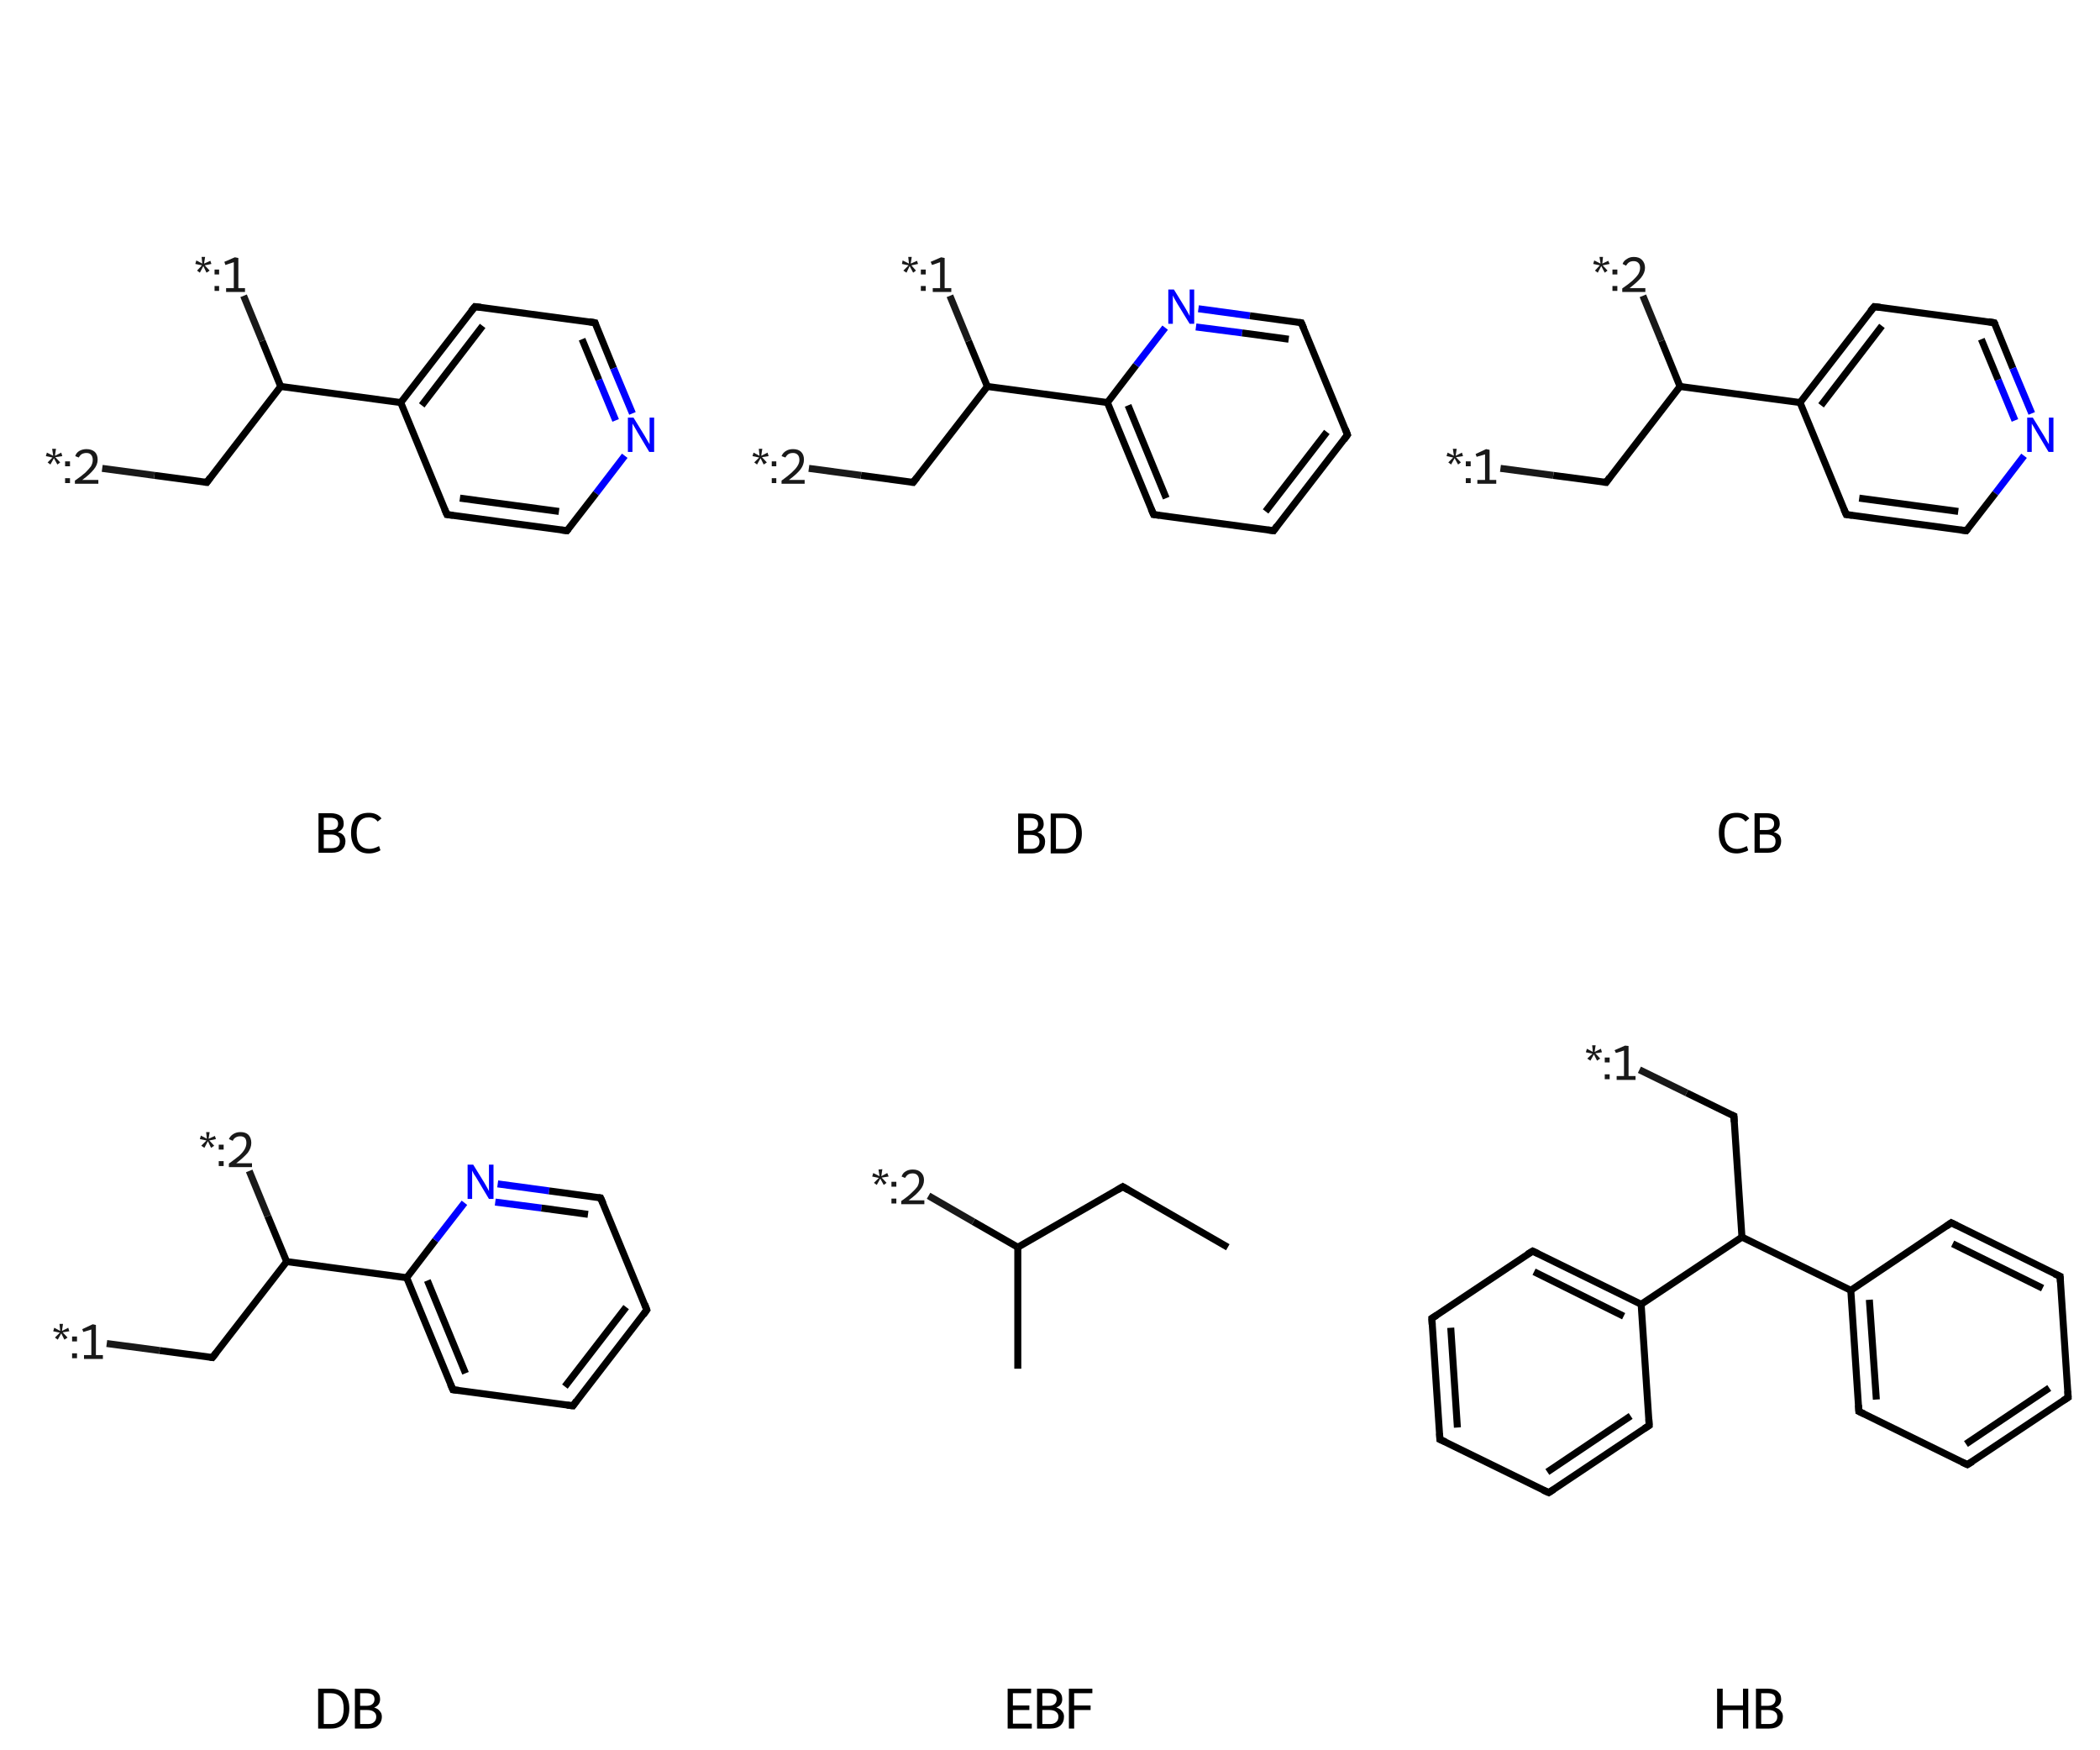 <?xml version='1.0' encoding='iso-8859-1'?>
<svg version='1.1' baseProfile='full'
              xmlns='http://www.w3.org/2000/svg'
                      xmlns:rdkit='http://www.rdkit.org/xml'
                      xmlns:xlink='http://www.w3.org/1999/xlink'
                  xml:space='preserve'
width='600px' height='500px' viewBox='0 0 600 500'>
<!-- END OF HEADER -->
<rect style='opacity:1.0;fill:#FFFFFF;stroke:none' width='600.0' height='500.0' x='0.0' y='0.0'> </rect>
<path class='bond-0 atom-0 atom-1' d='M 162.0,151.6 L 127.7,147.0' style='fill:none;fill-rule:evenodd;stroke:#000000;stroke-width:2.0px;stroke-linecap:butt;stroke-linejoin:miter;stroke-opacity:1' />
<path class='bond-0 atom-0 atom-1' d='M 159.7,146.1 L 131.4,142.3' style='fill:none;fill-rule:evenodd;stroke:#000000;stroke-width:2.0px;stroke-linecap:butt;stroke-linejoin:miter;stroke-opacity:1' />
<path class='bond-1 atom-1 atom-2' d='M 127.7,147.0 L 114.5,115.0' style='fill:none;fill-rule:evenodd;stroke:#000000;stroke-width:2.0px;stroke-linecap:butt;stroke-linejoin:miter;stroke-opacity:1' />
<path class='bond-2 atom-2 atom-3' d='M 114.5,115.0 L 80.2,110.4' style='fill:none;fill-rule:evenodd;stroke:#000000;stroke-width:2.0px;stroke-linecap:butt;stroke-linejoin:miter;stroke-opacity:1' />
<path class='bond-3 atom-3 atom-4' d='M 80.2,110.4 L 59.1,137.8' style='fill:none;fill-rule:evenodd;stroke:#000000;stroke-width:2.0px;stroke-linecap:butt;stroke-linejoin:miter;stroke-opacity:1' />
<path class='bond-4 atom-4 atom-5' d='M 59.1,137.8 L 44.1,135.8' style='fill:none;fill-rule:evenodd;stroke:#000000;stroke-width:2.0px;stroke-linecap:butt;stroke-linejoin:miter;stroke-opacity:1' />
<path class='bond-4 atom-4 atom-5' d='M 44.1,135.8 L 29.2,133.8' style='fill:none;fill-rule:evenodd;stroke:#191919;stroke-width:2.0px;stroke-linecap:butt;stroke-linejoin:miter;stroke-opacity:1' />
<path class='bond-5 atom-3 atom-6' d='M 80.2,110.4 L 74.9,97.4' style='fill:none;fill-rule:evenodd;stroke:#000000;stroke-width:2.0px;stroke-linecap:butt;stroke-linejoin:miter;stroke-opacity:1' />
<path class='bond-5 atom-3 atom-6' d='M 74.9,97.4 L 69.6,84.5' style='fill:none;fill-rule:evenodd;stroke:#191919;stroke-width:2.0px;stroke-linecap:butt;stroke-linejoin:miter;stroke-opacity:1' />
<path class='bond-6 atom-2 atom-7' d='M 114.5,115.0 L 135.7,87.6' style='fill:none;fill-rule:evenodd;stroke:#000000;stroke-width:2.0px;stroke-linecap:butt;stroke-linejoin:miter;stroke-opacity:1' />
<path class='bond-6 atom-2 atom-7' d='M 120.5,115.8 L 137.9,93.1' style='fill:none;fill-rule:evenodd;stroke:#000000;stroke-width:2.0px;stroke-linecap:butt;stroke-linejoin:miter;stroke-opacity:1' />
<path class='bond-7 atom-7 atom-8' d='M 135.7,87.6 L 170.0,92.2' style='fill:none;fill-rule:evenodd;stroke:#000000;stroke-width:2.0px;stroke-linecap:butt;stroke-linejoin:miter;stroke-opacity:1' />
<path class='bond-8 atom-8 atom-9' d='M 170.0,92.2 L 175.3,105.2' style='fill:none;fill-rule:evenodd;stroke:#000000;stroke-width:2.0px;stroke-linecap:butt;stroke-linejoin:miter;stroke-opacity:1' />
<path class='bond-8 atom-8 atom-9' d='M 175.3,105.2 L 180.7,118.1' style='fill:none;fill-rule:evenodd;stroke:#0000FF;stroke-width:2.0px;stroke-linecap:butt;stroke-linejoin:miter;stroke-opacity:1' />
<path class='bond-8 atom-8 atom-9' d='M 166.3,96.9 L 171.1,108.5' style='fill:none;fill-rule:evenodd;stroke:#000000;stroke-width:2.0px;stroke-linecap:butt;stroke-linejoin:miter;stroke-opacity:1' />
<path class='bond-8 atom-8 atom-9' d='M 171.1,108.5 L 175.9,120.1' style='fill:none;fill-rule:evenodd;stroke:#0000FF;stroke-width:2.0px;stroke-linecap:butt;stroke-linejoin:miter;stroke-opacity:1' />
<path class='bond-9 atom-9 atom-0' d='M 178.5,130.2 L 170.3,140.9' style='fill:none;fill-rule:evenodd;stroke:#0000FF;stroke-width:2.0px;stroke-linecap:butt;stroke-linejoin:miter;stroke-opacity:1' />
<path class='bond-9 atom-9 atom-0' d='M 170.3,140.9 L 162.0,151.6' style='fill:none;fill-rule:evenodd;stroke:#000000;stroke-width:2.0px;stroke-linecap:butt;stroke-linejoin:miter;stroke-opacity:1' />
<path d='M 160.3,151.4 L 162.0,151.6 L 162.4,151.1' style='fill:none;stroke:#000000;stroke-width:2.0px;stroke-linecap:butt;stroke-linejoin:miter;stroke-opacity:1;' />
<path d='M 129.4,147.2 L 127.7,147.0 L 127.0,145.4' style='fill:none;stroke:#000000;stroke-width:2.0px;stroke-linecap:butt;stroke-linejoin:miter;stroke-opacity:1;' />
<path d='M 60.1,136.4 L 59.1,137.8 L 58.3,137.7' style='fill:none;stroke:#000000;stroke-width:2.0px;stroke-linecap:butt;stroke-linejoin:miter;stroke-opacity:1;' />
<path d='M 134.6,88.9 L 135.7,87.6 L 137.4,87.8' style='fill:none;stroke:#000000;stroke-width:2.0px;stroke-linecap:butt;stroke-linejoin:miter;stroke-opacity:1;' />
<path d='M 168.3,91.9 L 170.0,92.2 L 170.2,92.8' style='fill:none;stroke:#000000;stroke-width:2.0px;stroke-linecap:butt;stroke-linejoin:miter;stroke-opacity:1;' />
<path class='atom-5' d='M 13.6 132.1
L 15.0 130.7
L 13.1 130.3
L 13.4 129.3
L 15.2 130.2
L 14.9 128.2
L 16.0 128.2
L 15.7 130.2
L 17.5 129.3
L 17.8 130.3
L 15.8 130.6
L 17.2 132.1
L 16.4 132.7
L 15.4 130.9
L 14.4 132.7
L 13.6 132.1
' fill='#191919'/>
<path class='atom-5' d='M 18.6 136.6
L 20.0 136.6
L 20.0 138.0
L 18.6 138.0
L 18.6 136.6
M 18.6 131.8
L 20.0 131.8
L 20.0 133.2
L 18.6 133.2
L 18.6 131.8
' fill='#191919'/>
<path class='atom-5' d='M 21.5 130.3
Q 21.8 129.3, 22.7 128.8
Q 23.6 128.3, 24.7 128.3
Q 26.2 128.3, 27.1 129.1
Q 27.9 129.9, 27.9 131.3
Q 27.9 132.8, 26.8 134.1
Q 25.7 135.5, 23.5 137.1
L 28.1 137.1
L 28.1 138.2
L 21.4 138.2
L 21.4 137.3
Q 23.3 136.0, 24.4 135.0
Q 25.4 134.0, 26.0 133.2
Q 26.5 132.3, 26.5 131.4
Q 26.5 130.4, 26.0 129.9
Q 25.6 129.4, 24.7 129.4
Q 24.0 129.4, 23.4 129.7
Q 22.9 130.0, 22.5 130.7
L 21.5 130.3
' fill='#191919'/>
<path class='atom-6' d='M 56.3 77.3
L 57.7 75.8
L 55.8 75.4
L 56.1 74.4
L 57.8 75.3
L 57.6 73.4
L 58.6 73.4
L 58.3 75.3
L 60.1 74.5
L 60.4 75.4
L 58.5 75.8
L 59.9 77.3
L 59.0 77.9
L 58.1 76.0
L 57.1 77.9
L 56.3 77.3
' fill='#191919'/>
<path class='atom-6' d='M 61.3 81.7
L 62.6 81.7
L 62.6 83.1
L 61.3 83.1
L 61.3 81.7
M 61.3 77.0
L 62.6 77.0
L 62.6 78.4
L 61.3 78.4
L 61.3 77.0
' fill='#191919'/>
<path class='atom-6' d='M 64.6 82.3
L 66.8 82.3
L 66.8 74.9
L 64.4 75.7
L 64.1 74.8
L 67.1 73.5
L 68.1 73.7
L 68.1 82.3
L 70.0 82.3
L 70.0 83.4
L 64.6 83.4
L 64.6 82.3
' fill='#191919'/>
<path class='atom-9' d='M 181.0 119.3
L 184.2 124.5
Q 184.5 125.0, 185.0 125.9
Q 185.5 126.8, 185.6 126.9
L 185.6 119.3
L 186.9 119.3
L 186.9 129.1
L 185.5 129.1
L 182.1 123.4
Q 181.7 122.7, 181.3 122.0
Q 180.8 121.2, 180.7 121.0
L 180.7 129.1
L 179.4 129.1
L 179.4 119.3
L 181.0 119.3
' fill='#0000FF'/>
<path class='legend' d='M 96.5 237.7
Q 97.6 238.0, 98.1 238.6
Q 98.7 239.3, 98.7 240.3
Q 98.7 241.8, 97.7 242.7
Q 96.7 243.6, 94.8 243.6
L 91.0 243.6
L 91.0 232.3
L 94.3 232.3
Q 96.3 232.3, 97.3 233.1
Q 98.2 233.8, 98.2 235.3
Q 98.2 237.0, 96.5 237.7
M 92.5 233.6
L 92.5 237.1
L 94.3 237.1
Q 95.5 237.1, 96.0 236.7
Q 96.6 236.2, 96.6 235.3
Q 96.6 233.6, 94.3 233.6
L 92.5 233.6
M 94.8 242.3
Q 95.9 242.3, 96.5 241.8
Q 97.1 241.3, 97.1 240.3
Q 97.1 239.3, 96.4 238.9
Q 95.8 238.4, 94.6 238.4
L 92.5 238.4
L 92.5 242.3
L 94.8 242.3
' fill='#000000'/>
<path class='legend' d='M 100.3 237.9
Q 100.3 235.1, 101.6 233.6
Q 102.9 232.2, 105.4 232.2
Q 107.7 232.2, 109.0 233.8
L 107.9 234.7
Q 107.0 233.5, 105.4 233.5
Q 103.7 233.5, 102.8 234.6
Q 101.9 235.8, 101.9 237.9
Q 101.9 240.2, 102.8 241.3
Q 103.8 242.5, 105.6 242.5
Q 106.8 242.5, 108.3 241.7
L 108.7 242.9
Q 108.1 243.3, 107.3 243.5
Q 106.4 243.8, 105.4 243.8
Q 102.9 243.8, 101.6 242.2
Q 100.3 240.7, 100.3 237.9
' fill='#000000'/>
<path class='bond-0 atom-0 atom-1' d='M 385.0,124.2 L 363.9,151.6' style='fill:none;fill-rule:evenodd;stroke:#000000;stroke-width:2.0px;stroke-linecap:butt;stroke-linejoin:miter;stroke-opacity:1' />
<path class='bond-0 atom-0 atom-1' d='M 379.1,123.4 L 361.6,146.1' style='fill:none;fill-rule:evenodd;stroke:#000000;stroke-width:2.0px;stroke-linecap:butt;stroke-linejoin:miter;stroke-opacity:1' />
<path class='bond-1 atom-1 atom-2' d='M 363.9,151.6 L 329.6,147.0' style='fill:none;fill-rule:evenodd;stroke:#000000;stroke-width:2.0px;stroke-linecap:butt;stroke-linejoin:miter;stroke-opacity:1' />
<path class='bond-2 atom-2 atom-3' d='M 329.6,147.0 L 316.4,115.0' style='fill:none;fill-rule:evenodd;stroke:#000000;stroke-width:2.0px;stroke-linecap:butt;stroke-linejoin:miter;stroke-opacity:1' />
<path class='bond-2 atom-2 atom-3' d='M 333.2,142.3 L 322.3,115.8' style='fill:none;fill-rule:evenodd;stroke:#000000;stroke-width:2.0px;stroke-linecap:butt;stroke-linejoin:miter;stroke-opacity:1' />
<path class='bond-3 atom-3 atom-4' d='M 316.4,115.0 L 282.1,110.4' style='fill:none;fill-rule:evenodd;stroke:#000000;stroke-width:2.0px;stroke-linecap:butt;stroke-linejoin:miter;stroke-opacity:1' />
<path class='bond-4 atom-4 atom-5' d='M 282.1,110.4 L 260.9,137.8' style='fill:none;fill-rule:evenodd;stroke:#000000;stroke-width:2.0px;stroke-linecap:butt;stroke-linejoin:miter;stroke-opacity:1' />
<path class='bond-5 atom-5 atom-6' d='M 260.9,137.8 L 246.0,135.8' style='fill:none;fill-rule:evenodd;stroke:#000000;stroke-width:2.0px;stroke-linecap:butt;stroke-linejoin:miter;stroke-opacity:1' />
<path class='bond-5 atom-5 atom-6' d='M 246.0,135.8 L 231.1,133.8' style='fill:none;fill-rule:evenodd;stroke:#191919;stroke-width:2.0px;stroke-linecap:butt;stroke-linejoin:miter;stroke-opacity:1' />
<path class='bond-6 atom-4 atom-7' d='M 282.1,110.4 L 276.7,97.4' style='fill:none;fill-rule:evenodd;stroke:#000000;stroke-width:2.0px;stroke-linecap:butt;stroke-linejoin:miter;stroke-opacity:1' />
<path class='bond-6 atom-4 atom-7' d='M 276.7,97.4 L 271.4,84.5' style='fill:none;fill-rule:evenodd;stroke:#191919;stroke-width:2.0px;stroke-linecap:butt;stroke-linejoin:miter;stroke-opacity:1' />
<path class='bond-7 atom-3 atom-8' d='M 316.4,115.0 L 324.6,104.3' style='fill:none;fill-rule:evenodd;stroke:#000000;stroke-width:2.0px;stroke-linecap:butt;stroke-linejoin:miter;stroke-opacity:1' />
<path class='bond-7 atom-3 atom-8' d='M 324.6,104.3 L 332.9,93.6' style='fill:none;fill-rule:evenodd;stroke:#0000FF;stroke-width:2.0px;stroke-linecap:butt;stroke-linejoin:miter;stroke-opacity:1' />
<path class='bond-8 atom-8 atom-9' d='M 342.4,88.2 L 357.1,90.2' style='fill:none;fill-rule:evenodd;stroke:#0000FF;stroke-width:2.0px;stroke-linecap:butt;stroke-linejoin:miter;stroke-opacity:1' />
<path class='bond-8 atom-8 atom-9' d='M 357.1,90.2 L 371.8,92.2' style='fill:none;fill-rule:evenodd;stroke:#000000;stroke-width:2.0px;stroke-linecap:butt;stroke-linejoin:miter;stroke-opacity:1' />
<path class='bond-8 atom-8 atom-9' d='M 341.7,93.4 L 354.9,95.1' style='fill:none;fill-rule:evenodd;stroke:#0000FF;stroke-width:2.0px;stroke-linecap:butt;stroke-linejoin:miter;stroke-opacity:1' />
<path class='bond-8 atom-8 atom-9' d='M 354.9,95.1 L 368.2,96.9' style='fill:none;fill-rule:evenodd;stroke:#000000;stroke-width:2.0px;stroke-linecap:butt;stroke-linejoin:miter;stroke-opacity:1' />
<path class='bond-9 atom-9 atom-0' d='M 371.8,92.2 L 385.0,124.2' style='fill:none;fill-rule:evenodd;stroke:#000000;stroke-width:2.0px;stroke-linecap:butt;stroke-linejoin:miter;stroke-opacity:1' />
<path d='M 384.0,125.6 L 385.0,124.2 L 384.4,122.6' style='fill:none;stroke:#000000;stroke-width:2.0px;stroke-linecap:butt;stroke-linejoin:miter;stroke-opacity:1;' />
<path d='M 364.9,150.2 L 363.9,151.6 L 362.2,151.4' style='fill:none;stroke:#000000;stroke-width:2.0px;stroke-linecap:butt;stroke-linejoin:miter;stroke-opacity:1;' />
<path d='M 331.3,147.2 L 329.6,147.0 L 328.9,145.4' style='fill:none;stroke:#000000;stroke-width:2.0px;stroke-linecap:butt;stroke-linejoin:miter;stroke-opacity:1;' />
<path d='M 262.0,136.4 L 260.9,137.8 L 260.2,137.7' style='fill:none;stroke:#000000;stroke-width:2.0px;stroke-linecap:butt;stroke-linejoin:miter;stroke-opacity:1;' />
<path d='M 371.1,92.1 L 371.8,92.2 L 372.5,93.8' style='fill:none;stroke:#000000;stroke-width:2.0px;stroke-linecap:butt;stroke-linejoin:miter;stroke-opacity:1;' />
<path class='atom-6' d='M 215.5 132.1
L 216.9 130.7
L 215.0 130.3
L 215.3 129.3
L 217.0 130.2
L 216.8 128.2
L 217.8 128.2
L 217.5 130.2
L 219.3 129.3
L 219.6 130.3
L 217.7 130.6
L 219.1 132.1
L 218.2 132.7
L 217.3 130.9
L 216.3 132.7
L 215.5 132.1
' fill='#191919'/>
<path class='atom-6' d='M 220.5 136.6
L 221.8 136.6
L 221.8 138.0
L 220.5 138.0
L 220.5 136.6
M 220.5 131.8
L 221.8 131.8
L 221.8 133.2
L 220.5 133.2
L 220.5 131.8
' fill='#191919'/>
<path class='atom-6' d='M 223.3 130.3
Q 223.7 129.3, 224.6 128.8
Q 225.4 128.3, 226.6 128.3
Q 228.1 128.3, 228.9 129.1
Q 229.7 129.9, 229.7 131.3
Q 229.7 132.8, 228.7 134.1
Q 227.6 135.5, 225.4 137.1
L 229.9 137.1
L 229.9 138.2
L 223.3 138.2
L 223.3 137.3
Q 225.1 136.0, 226.2 135.0
Q 227.3 134.0, 227.8 133.2
Q 228.4 132.3, 228.4 131.4
Q 228.4 130.4, 227.9 129.9
Q 227.4 129.4, 226.6 129.4
Q 225.8 129.4, 225.3 129.7
Q 224.8 130.0, 224.4 130.7
L 223.3 130.3
' fill='#191919'/>
<path class='atom-7' d='M 258.1 77.3
L 259.6 75.8
L 257.7 75.4
L 257.9 74.4
L 259.7 75.3
L 259.5 73.4
L 260.5 73.4
L 260.2 75.3
L 262.0 74.5
L 262.3 75.4
L 260.4 75.8
L 261.7 77.3
L 260.9 77.9
L 259.9 76.0
L 259.0 77.9
L 258.1 77.3
' fill='#191919'/>
<path class='atom-7' d='M 263.1 81.7
L 264.5 81.7
L 264.5 83.1
L 263.1 83.1
L 263.1 81.7
M 263.1 77.0
L 264.5 77.0
L 264.5 78.4
L 263.1 78.4
L 263.1 77.0
' fill='#191919'/>
<path class='atom-7' d='M 266.5 82.3
L 268.6 82.3
L 268.6 74.9
L 266.3 75.7
L 265.9 74.8
L 268.9 73.5
L 269.9 73.7
L 269.9 82.3
L 271.8 82.3
L 271.8 83.4
L 266.5 83.4
L 266.5 82.3
' fill='#191919'/>
<path class='atom-8' d='M 335.4 82.7
L 338.6 87.9
Q 338.9 88.4, 339.4 89.3
Q 339.9 90.2, 339.9 90.3
L 339.9 82.7
L 341.2 82.7
L 341.2 92.5
L 339.9 92.5
L 336.4 86.8
Q 336.0 86.1, 335.6 85.4
Q 335.2 84.6, 335.1 84.4
L 335.1 92.5
L 333.8 92.5
L 333.8 82.7
L 335.4 82.7
' fill='#0000FF'/>
<path class='legend' d='M 296.4 237.8
Q 297.5 238.1, 298.1 238.8
Q 298.6 239.4, 298.6 240.4
Q 298.6 242.0, 297.6 242.9
Q 296.6 243.8, 294.7 243.8
L 290.9 243.8
L 290.9 232.4
L 294.3 232.4
Q 296.2 232.4, 297.2 233.2
Q 298.2 234.0, 298.2 235.4
Q 298.2 237.1, 296.4 237.8
M 292.5 233.7
L 292.5 237.3
L 294.3 237.3
Q 295.4 237.3, 296.0 236.8
Q 296.6 236.3, 296.6 235.4
Q 296.6 233.7, 294.3 233.7
L 292.5 233.7
M 294.7 242.5
Q 295.8 242.5, 296.4 241.9
Q 297.0 241.4, 297.0 240.4
Q 297.0 239.5, 296.4 239.0
Q 295.7 238.5, 294.5 238.5
L 292.5 238.5
L 292.5 242.5
L 294.7 242.5
' fill='#000000'/>
<path class='legend' d='M 303.9 232.4
Q 306.4 232.4, 307.7 233.9
Q 309.1 235.4, 309.1 238.1
Q 309.1 240.7, 307.7 242.2
Q 306.4 243.8, 303.9 243.8
L 300.2 243.8
L 300.2 232.4
L 303.9 232.4
M 303.9 242.5
Q 305.6 242.5, 306.5 241.4
Q 307.5 240.3, 307.5 238.1
Q 307.5 235.9, 306.5 234.8
Q 305.6 233.7, 303.9 233.7
L 301.7 233.7
L 301.7 242.5
L 303.9 242.5
' fill='#000000'/>
<path class='bond-0 atom-0 atom-1' d='M 561.8,151.6 L 527.5,147.0' style='fill:none;fill-rule:evenodd;stroke:#000000;stroke-width:2.0px;stroke-linecap:butt;stroke-linejoin:miter;stroke-opacity:1' />
<path class='bond-0 atom-0 atom-1' d='M 559.5,146.1 L 531.2,142.3' style='fill:none;fill-rule:evenodd;stroke:#000000;stroke-width:2.0px;stroke-linecap:butt;stroke-linejoin:miter;stroke-opacity:1' />
<path class='bond-1 atom-1 atom-2' d='M 527.5,147.0 L 514.3,115.0' style='fill:none;fill-rule:evenodd;stroke:#000000;stroke-width:2.0px;stroke-linecap:butt;stroke-linejoin:miter;stroke-opacity:1' />
<path class='bond-2 atom-2 atom-3' d='M 514.3,115.0 L 480.0,110.4' style='fill:none;fill-rule:evenodd;stroke:#000000;stroke-width:2.0px;stroke-linecap:butt;stroke-linejoin:miter;stroke-opacity:1' />
<path class='bond-3 atom-3 atom-4' d='M 480.0,110.4 L 458.9,137.8' style='fill:none;fill-rule:evenodd;stroke:#000000;stroke-width:2.0px;stroke-linecap:butt;stroke-linejoin:miter;stroke-opacity:1' />
<path class='bond-4 atom-4 atom-5' d='M 458.9,137.8 L 443.8,135.8' style='fill:none;fill-rule:evenodd;stroke:#000000;stroke-width:2.0px;stroke-linecap:butt;stroke-linejoin:miter;stroke-opacity:1' />
<path class='bond-4 atom-4 atom-5' d='M 443.8,135.8 L 428.7,133.8' style='fill:none;fill-rule:evenodd;stroke:#191919;stroke-width:2.0px;stroke-linecap:butt;stroke-linejoin:miter;stroke-opacity:1' />
<path class='bond-5 atom-3 atom-6' d='M 480.0,110.4 L 474.7,97.4' style='fill:none;fill-rule:evenodd;stroke:#000000;stroke-width:2.0px;stroke-linecap:butt;stroke-linejoin:miter;stroke-opacity:1' />
<path class='bond-5 atom-3 atom-6' d='M 474.7,97.4 L 469.4,84.5' style='fill:none;fill-rule:evenodd;stroke:#191919;stroke-width:2.0px;stroke-linecap:butt;stroke-linejoin:miter;stroke-opacity:1' />
<path class='bond-6 atom-2 atom-7' d='M 514.3,115.0 L 535.5,87.6' style='fill:none;fill-rule:evenodd;stroke:#000000;stroke-width:2.0px;stroke-linecap:butt;stroke-linejoin:miter;stroke-opacity:1' />
<path class='bond-6 atom-2 atom-7' d='M 520.3,115.8 L 537.7,93.1' style='fill:none;fill-rule:evenodd;stroke:#000000;stroke-width:2.0px;stroke-linecap:butt;stroke-linejoin:miter;stroke-opacity:1' />
<path class='bond-7 atom-7 atom-8' d='M 535.5,87.6 L 569.8,92.2' style='fill:none;fill-rule:evenodd;stroke:#000000;stroke-width:2.0px;stroke-linecap:butt;stroke-linejoin:miter;stroke-opacity:1' />
<path class='bond-8 atom-8 atom-9' d='M 569.8,92.2 L 575.1,105.2' style='fill:none;fill-rule:evenodd;stroke:#000000;stroke-width:2.0px;stroke-linecap:butt;stroke-linejoin:miter;stroke-opacity:1' />
<path class='bond-8 atom-8 atom-9' d='M 575.1,105.2 L 580.5,118.1' style='fill:none;fill-rule:evenodd;stroke:#0000FF;stroke-width:2.0px;stroke-linecap:butt;stroke-linejoin:miter;stroke-opacity:1' />
<path class='bond-8 atom-8 atom-9' d='M 566.1,96.9 L 570.9,108.5' style='fill:none;fill-rule:evenodd;stroke:#000000;stroke-width:2.0px;stroke-linecap:butt;stroke-linejoin:miter;stroke-opacity:1' />
<path class='bond-8 atom-8 atom-9' d='M 570.9,108.5 L 575.7,120.1' style='fill:none;fill-rule:evenodd;stroke:#0000FF;stroke-width:2.0px;stroke-linecap:butt;stroke-linejoin:miter;stroke-opacity:1' />
<path class='bond-9 atom-9 atom-0' d='M 578.3,130.2 L 570.1,140.9' style='fill:none;fill-rule:evenodd;stroke:#0000FF;stroke-width:2.0px;stroke-linecap:butt;stroke-linejoin:miter;stroke-opacity:1' />
<path class='bond-9 atom-9 atom-0' d='M 570.1,140.9 L 561.8,151.6' style='fill:none;fill-rule:evenodd;stroke:#000000;stroke-width:2.0px;stroke-linecap:butt;stroke-linejoin:miter;stroke-opacity:1' />
<path d='M 560.1,151.4 L 561.8,151.6 L 562.2,151.1' style='fill:none;stroke:#000000;stroke-width:2.0px;stroke-linecap:butt;stroke-linejoin:miter;stroke-opacity:1;' />
<path d='M 529.2,147.2 L 527.5,147.0 L 526.8,145.4' style='fill:none;stroke:#000000;stroke-width:2.0px;stroke-linecap:butt;stroke-linejoin:miter;stroke-opacity:1;' />
<path d='M 459.9,136.4 L 458.9,137.8 L 458.1,137.7' style='fill:none;stroke:#000000;stroke-width:2.0px;stroke-linecap:butt;stroke-linejoin:miter;stroke-opacity:1;' />
<path d='M 534.4,88.9 L 535.5,87.6 L 537.2,87.8' style='fill:none;stroke:#000000;stroke-width:2.0px;stroke-linecap:butt;stroke-linejoin:miter;stroke-opacity:1;' />
<path d='M 568.1,91.9 L 569.8,92.2 L 570.1,92.8' style='fill:none;stroke:#000000;stroke-width:2.0px;stroke-linecap:butt;stroke-linejoin:miter;stroke-opacity:1;' />
<path class='atom-5' d='M 413.8 132.1
L 415.2 130.7
L 413.3 130.3
L 413.6 129.3
L 415.4 130.2
L 415.1 128.2
L 416.2 128.2
L 415.9 130.2
L 417.7 129.3
L 418.0 130.3
L 416.0 130.6
L 417.4 132.1
L 416.6 132.7
L 415.6 130.9
L 414.6 132.7
L 413.8 132.1
' fill='#191919'/>
<path class='atom-5' d='M 418.8 136.6
L 420.2 136.6
L 420.2 138.0
L 418.8 138.0
L 418.8 136.6
M 418.8 131.8
L 420.2 131.8
L 420.2 133.2
L 418.8 133.2
L 418.8 131.8
' fill='#191919'/>
<path class='atom-5' d='M 422.1 137.1
L 424.3 137.1
L 424.3 129.8
L 421.9 130.5
L 421.6 129.7
L 424.6 128.3
L 425.6 128.5
L 425.6 137.1
L 427.5 137.1
L 427.5 138.2
L 422.1 138.2
L 422.1 137.1
' fill='#191919'/>
<path class='atom-6' d='M 455.7 77.3
L 457.1 75.8
L 455.2 75.4
L 455.5 74.4
L 457.3 75.3
L 457.0 73.4
L 458.0 73.4
L 457.8 75.3
L 459.5 74.5
L 459.9 75.4
L 457.9 75.8
L 459.3 77.3
L 458.5 77.9
L 457.5 76.0
L 456.5 77.9
L 455.7 77.3
' fill='#191919'/>
<path class='atom-6' d='M 460.7 81.7
L 462.1 81.7
L 462.1 83.1
L 460.7 83.1
L 460.7 81.7
M 460.7 77.0
L 462.1 77.0
L 462.1 78.4
L 460.7 78.4
L 460.7 77.0
' fill='#191919'/>
<path class='atom-6' d='M 463.6 75.4
Q 463.9 74.5, 464.8 74.0
Q 465.6 73.4, 466.8 73.4
Q 468.3 73.4, 469.1 74.2
Q 470.0 75.1, 470.0 76.5
Q 470.0 77.9, 468.9 79.3
Q 467.8 80.6, 465.6 82.3
L 470.1 82.3
L 470.1 83.4
L 463.5 83.4
L 463.5 82.4
Q 465.4 81.1, 466.4 80.2
Q 467.5 79.2, 468.1 78.3
Q 468.6 77.4, 468.6 76.5
Q 468.6 75.6, 468.1 75.1
Q 467.6 74.6, 466.8 74.6
Q 466.0 74.6, 465.5 74.9
Q 465.0 75.2, 464.6 75.9
L 463.6 75.4
' fill='#191919'/>
<path class='atom-9' d='M 580.8 119.3
L 584.0 124.5
Q 584.3 125.0, 584.8 125.9
Q 585.3 126.8, 585.4 126.9
L 585.4 119.3
L 586.7 119.3
L 586.7 129.1
L 585.3 129.1
L 581.9 123.4
Q 581.5 122.7, 581.1 122.0
Q 580.6 121.2, 580.5 121.0
L 580.5 129.1
L 579.2 129.1
L 579.2 119.3
L 580.8 119.3
' fill='#0000FF'/>
<path class='legend' d='M 491.1 237.9
Q 491.1 235.1, 492.4 233.6
Q 493.7 232.2, 496.2 232.2
Q 498.5 232.2, 499.8 233.8
L 498.7 234.7
Q 497.8 233.5, 496.2 233.5
Q 494.5 233.5, 493.6 234.6
Q 492.7 235.8, 492.7 237.9
Q 492.7 240.2, 493.6 241.3
Q 494.6 242.5, 496.4 242.5
Q 497.6 242.5, 499.1 241.7
L 499.5 242.9
Q 498.9 243.3, 498.0 243.5
Q 497.1 243.8, 496.2 243.8
Q 493.7 243.8, 492.4 242.2
Q 491.1 240.7, 491.1 237.9
' fill='#000000'/>
<path class='legend' d='M 506.8 237.7
Q 507.8 238.0, 508.4 238.6
Q 508.9 239.3, 508.9 240.3
Q 508.9 241.8, 507.9 242.7
Q 506.9 243.6, 505.1 243.6
L 501.3 243.6
L 501.3 232.3
L 504.6 232.3
Q 506.5 232.3, 507.5 233.1
Q 508.5 233.8, 508.5 235.3
Q 508.5 237.0, 506.8 237.7
M 502.8 233.6
L 502.8 237.1
L 504.6 237.1
Q 505.7 237.1, 506.3 236.7
Q 506.9 236.2, 506.9 235.3
Q 506.9 233.6, 504.6 233.6
L 502.8 233.6
M 505.1 242.3
Q 506.2 242.3, 506.8 241.8
Q 507.3 241.3, 507.3 240.3
Q 507.3 239.3, 506.7 238.9
Q 506.1 238.4, 504.8 238.4
L 502.8 238.4
L 502.8 242.3
L 505.1 242.3
' fill='#000000'/>
<path class='bond-0 atom-0 atom-1' d='M 184.8,374.2 L 163.7,401.6' style='fill:none;fill-rule:evenodd;stroke:#000000;stroke-width:2.0px;stroke-linecap:butt;stroke-linejoin:miter;stroke-opacity:1' />
<path class='bond-0 atom-0 atom-1' d='M 178.9,373.4 L 161.4,396.1' style='fill:none;fill-rule:evenodd;stroke:#000000;stroke-width:2.0px;stroke-linecap:butt;stroke-linejoin:miter;stroke-opacity:1' />
<path class='bond-1 atom-1 atom-2' d='M 163.7,401.6 L 129.4,397.0' style='fill:none;fill-rule:evenodd;stroke:#000000;stroke-width:2.0px;stroke-linecap:butt;stroke-linejoin:miter;stroke-opacity:1' />
<path class='bond-2 atom-2 atom-3' d='M 129.4,397.0 L 116.2,365.0' style='fill:none;fill-rule:evenodd;stroke:#000000;stroke-width:2.0px;stroke-linecap:butt;stroke-linejoin:miter;stroke-opacity:1' />
<path class='bond-2 atom-2 atom-3' d='M 133.0,392.3 L 122.1,365.8' style='fill:none;fill-rule:evenodd;stroke:#000000;stroke-width:2.0px;stroke-linecap:butt;stroke-linejoin:miter;stroke-opacity:1' />
<path class='bond-3 atom-3 atom-4' d='M 116.2,365.0 L 81.9,360.4' style='fill:none;fill-rule:evenodd;stroke:#000000;stroke-width:2.0px;stroke-linecap:butt;stroke-linejoin:miter;stroke-opacity:1' />
<path class='bond-4 atom-4 atom-5' d='M 81.9,360.4 L 60.7,387.8' style='fill:none;fill-rule:evenodd;stroke:#000000;stroke-width:2.0px;stroke-linecap:butt;stroke-linejoin:miter;stroke-opacity:1' />
<path class='bond-5 atom-5 atom-6' d='M 60.7,387.8 L 45.6,385.8' style='fill:none;fill-rule:evenodd;stroke:#000000;stroke-width:2.0px;stroke-linecap:butt;stroke-linejoin:miter;stroke-opacity:1' />
<path class='bond-5 atom-5 atom-6' d='M 45.6,385.8 L 30.5,383.8' style='fill:none;fill-rule:evenodd;stroke:#191919;stroke-width:2.0px;stroke-linecap:butt;stroke-linejoin:miter;stroke-opacity:1' />
<path class='bond-6 atom-4 atom-7' d='M 81.9,360.4 L 76.5,347.4' style='fill:none;fill-rule:evenodd;stroke:#000000;stroke-width:2.0px;stroke-linecap:butt;stroke-linejoin:miter;stroke-opacity:1' />
<path class='bond-6 atom-4 atom-7' d='M 76.5,347.4 L 71.2,334.5' style='fill:none;fill-rule:evenodd;stroke:#191919;stroke-width:2.0px;stroke-linecap:butt;stroke-linejoin:miter;stroke-opacity:1' />
<path class='bond-7 atom-3 atom-8' d='M 116.2,365.0 L 124.4,354.3' style='fill:none;fill-rule:evenodd;stroke:#000000;stroke-width:2.0px;stroke-linecap:butt;stroke-linejoin:miter;stroke-opacity:1' />
<path class='bond-7 atom-3 atom-8' d='M 124.4,354.3 L 132.7,343.6' style='fill:none;fill-rule:evenodd;stroke:#0000FF;stroke-width:2.0px;stroke-linecap:butt;stroke-linejoin:miter;stroke-opacity:1' />
<path class='bond-8 atom-8 atom-9' d='M 142.2,338.2 L 156.9,340.2' style='fill:none;fill-rule:evenodd;stroke:#0000FF;stroke-width:2.0px;stroke-linecap:butt;stroke-linejoin:miter;stroke-opacity:1' />
<path class='bond-8 atom-8 atom-9' d='M 156.9,340.2 L 171.6,342.2' style='fill:none;fill-rule:evenodd;stroke:#000000;stroke-width:2.0px;stroke-linecap:butt;stroke-linejoin:miter;stroke-opacity:1' />
<path class='bond-8 atom-8 atom-9' d='M 141.5,343.4 L 154.7,345.1' style='fill:none;fill-rule:evenodd;stroke:#0000FF;stroke-width:2.0px;stroke-linecap:butt;stroke-linejoin:miter;stroke-opacity:1' />
<path class='bond-8 atom-8 atom-9' d='M 154.7,345.1 L 168.0,346.9' style='fill:none;fill-rule:evenodd;stroke:#000000;stroke-width:2.0px;stroke-linecap:butt;stroke-linejoin:miter;stroke-opacity:1' />
<path class='bond-9 atom-9 atom-0' d='M 171.6,342.2 L 184.8,374.2' style='fill:none;fill-rule:evenodd;stroke:#000000;stroke-width:2.0px;stroke-linecap:butt;stroke-linejoin:miter;stroke-opacity:1' />
<path d='M 183.8,375.6 L 184.8,374.2 L 184.2,372.6' style='fill:none;stroke:#000000;stroke-width:2.0px;stroke-linecap:butt;stroke-linejoin:miter;stroke-opacity:1;' />
<path d='M 164.7,400.2 L 163.7,401.6 L 162.0,401.4' style='fill:none;stroke:#000000;stroke-width:2.0px;stroke-linecap:butt;stroke-linejoin:miter;stroke-opacity:1;' />
<path d='M 131.1,397.2 L 129.4,397.0 L 128.7,395.4' style='fill:none;stroke:#000000;stroke-width:2.0px;stroke-linecap:butt;stroke-linejoin:miter;stroke-opacity:1;' />
<path d='M 61.8,386.4 L 60.7,387.8 L 60.0,387.7' style='fill:none;stroke:#000000;stroke-width:2.0px;stroke-linecap:butt;stroke-linejoin:miter;stroke-opacity:1;' />
<path d='M 170.9,342.1 L 171.6,342.2 L 172.3,343.8' style='fill:none;stroke:#000000;stroke-width:2.0px;stroke-linecap:butt;stroke-linejoin:miter;stroke-opacity:1;' />
<path class='atom-6' d='M 15.7 382.1
L 17.1 380.7
L 15.2 380.3
L 15.5 379.3
L 17.2 380.2
L 17.0 378.2
L 18.0 378.2
L 17.7 380.2
L 19.5 379.3
L 19.8 380.3
L 17.9 380.6
L 19.3 382.1
L 18.4 382.7
L 17.5 380.9
L 16.5 382.7
L 15.7 382.1
' fill='#191919'/>
<path class='atom-6' d='M 20.6 386.6
L 22.0 386.6
L 22.0 388.0
L 20.6 388.0
L 20.6 386.6
M 20.6 381.8
L 22.0 381.8
L 22.0 383.2
L 20.6 383.2
L 20.6 381.8
' fill='#191919'/>
<path class='atom-6' d='M 24.0 387.1
L 26.1 387.1
L 26.1 379.8
L 23.8 380.5
L 23.5 379.7
L 26.5 378.3
L 27.4 378.5
L 27.4 387.1
L 29.4 387.1
L 29.4 388.2
L 24.0 388.2
L 24.0 387.1
' fill='#191919'/>
<path class='atom-7' d='M 57.5 327.3
L 59.0 325.8
L 57.1 325.4
L 57.4 324.4
L 59.1 325.3
L 58.9 323.4
L 59.9 323.4
L 59.6 325.3
L 61.4 324.5
L 61.7 325.4
L 59.8 325.8
L 61.2 327.3
L 60.3 327.9
L 59.4 326.0
L 58.4 327.9
L 57.5 327.3
' fill='#191919'/>
<path class='atom-7' d='M 62.5 331.7
L 63.9 331.7
L 63.9 333.1
L 62.5 333.1
L 62.5 331.7
M 62.5 327.0
L 63.9 327.0
L 63.9 328.4
L 62.5 328.4
L 62.5 327.0
' fill='#191919'/>
<path class='atom-7' d='M 65.4 325.4
Q 65.8 324.5, 66.6 324.0
Q 67.5 323.4, 68.7 323.4
Q 70.2 323.4, 71.0 324.2
Q 71.8 325.1, 71.8 326.5
Q 71.8 327.9, 70.8 329.3
Q 69.7 330.6, 67.5 332.3
L 72.0 332.3
L 72.0 333.4
L 65.4 333.4
L 65.4 332.4
Q 67.2 331.1, 68.3 330.2
Q 69.4 329.2, 69.9 328.3
Q 70.4 327.4, 70.4 326.5
Q 70.4 325.6, 70.0 325.1
Q 69.5 324.6, 68.7 324.6
Q 67.9 324.6, 67.4 324.9
Q 66.8 325.2, 66.5 325.9
L 65.4 325.4
' fill='#191919'/>
<path class='atom-8' d='M 135.2 332.7
L 138.4 337.9
Q 138.7 338.4, 139.2 339.3
Q 139.7 340.2, 139.7 340.3
L 139.7 332.7
L 141.0 332.7
L 141.0 342.5
L 139.7 342.5
L 136.3 336.8
Q 135.9 336.1, 135.4 335.4
Q 135.0 334.6, 134.9 334.4
L 134.9 342.5
L 133.6 342.5
L 133.6 332.7
L 135.2 332.7
' fill='#0000FF'/>
<path class='legend' d='M 94.6 482.4
Q 97.1 482.4, 98.5 483.9
Q 99.8 485.4, 99.8 488.1
Q 99.8 490.7, 98.5 492.2
Q 97.1 493.8, 94.6 493.8
L 90.9 493.8
L 90.9 482.4
L 94.6 482.4
M 94.6 492.5
Q 96.3 492.5, 97.3 491.4
Q 98.2 490.3, 98.2 488.1
Q 98.2 485.9, 97.3 484.8
Q 96.3 483.7, 94.6 483.7
L 92.5 483.7
L 92.5 492.5
L 94.6 492.5
' fill='#000000'/>
<path class='legend' d='M 106.9 487.8
Q 108.0 488.1, 108.5 488.8
Q 109.1 489.4, 109.1 490.4
Q 109.1 492.0, 108.0 492.9
Q 107.1 493.8, 105.2 493.8
L 101.4 493.8
L 101.4 482.4
L 104.7 482.4
Q 106.6 482.4, 107.6 483.2
Q 108.6 484.0, 108.6 485.4
Q 108.6 487.1, 106.9 487.8
M 102.9 483.7
L 102.9 487.3
L 104.7 487.3
Q 105.8 487.3, 106.4 486.8
Q 107.0 486.3, 107.0 485.4
Q 107.0 483.7, 104.7 483.7
L 102.9 483.7
M 105.2 492.5
Q 106.3 492.5, 106.9 491.9
Q 107.5 491.4, 107.5 490.4
Q 107.5 489.5, 106.8 489.0
Q 106.2 488.5, 104.9 488.5
L 102.9 488.5
L 102.9 492.5
L 105.2 492.5
' fill='#000000'/>
<path class='bond-0 atom-0 atom-1' d='M 350.8,356.3 L 320.8,339.0' style='fill:none;fill-rule:evenodd;stroke:#000000;stroke-width:2.0px;stroke-linecap:butt;stroke-linejoin:miter;stroke-opacity:1' />
<path class='bond-1 atom-1 atom-2' d='M 320.8,339.0 L 290.8,356.3' style='fill:none;fill-rule:evenodd;stroke:#000000;stroke-width:2.0px;stroke-linecap:butt;stroke-linejoin:miter;stroke-opacity:1' />
<path class='bond-2 atom-2 atom-3' d='M 290.8,356.3 L 290.8,391.0' style='fill:none;fill-rule:evenodd;stroke:#000000;stroke-width:2.0px;stroke-linecap:butt;stroke-linejoin:miter;stroke-opacity:1' />
<path class='bond-3 atom-2 atom-4' d='M 290.8,356.3 L 278.1,349.0' style='fill:none;fill-rule:evenodd;stroke:#000000;stroke-width:2.0px;stroke-linecap:butt;stroke-linejoin:miter;stroke-opacity:1' />
<path class='bond-3 atom-2 atom-4' d='M 278.1,349.0 L 265.3,341.6' style='fill:none;fill-rule:evenodd;stroke:#191919;stroke-width:2.0px;stroke-linecap:butt;stroke-linejoin:miter;stroke-opacity:1' />
<path d='M 322.3,339.9 L 320.8,339.0 L 319.3,339.9' style='fill:none;stroke:#000000;stroke-width:2.0px;stroke-linecap:butt;stroke-linejoin:miter;stroke-opacity:1;' />
<path class='atom-4' d='M 249.7 337.9
L 251.1 336.5
L 249.2 336.1
L 249.5 335.1
L 251.3 336.0
L 251.0 334.1
L 252.1 334.0
L 251.8 336.0
L 253.5 335.1
L 253.9 336.1
L 251.9 336.4
L 253.3 337.9
L 252.5 338.5
L 251.5 336.7
L 250.5 338.5
L 249.7 337.9
' fill='#191919'/>
<path class='atom-4' d='M 254.7 342.4
L 256.1 342.4
L 256.1 343.8
L 254.7 343.8
L 254.7 342.4
M 254.7 337.6
L 256.1 337.6
L 256.1 339.0
L 254.7 339.0
L 254.7 337.6
' fill='#191919'/>
<path class='atom-4' d='M 257.6 336.1
Q 257.9 335.1, 258.8 334.6
Q 259.6 334.1, 260.8 334.1
Q 262.3 334.1, 263.1 334.9
Q 264.0 335.7, 264.0 337.1
Q 264.0 338.6, 262.9 339.9
Q 261.8 341.3, 259.6 342.9
L 264.1 342.9
L 264.1 344.0
L 257.5 344.0
L 257.5 343.1
Q 259.4 341.8, 260.4 340.8
Q 261.5 339.8, 262.1 339.0
Q 262.6 338.1, 262.6 337.2
Q 262.6 336.3, 262.1 335.7
Q 261.6 335.2, 260.8 335.2
Q 260.0 335.2, 259.5 335.5
Q 259.0 335.8, 258.6 336.5
L 257.6 336.1
' fill='#191919'/>
<path class='legend' d='M 287.9 482.4
L 294.6 482.4
L 294.6 483.7
L 289.4 483.7
L 289.4 487.2
L 294.1 487.2
L 294.1 488.5
L 289.4 488.5
L 289.4 492.4
L 294.8 492.4
L 294.8 493.8
L 287.9 493.8
L 287.9 482.4
' fill='#000000'/>
<path class='legend' d='M 301.8 487.8
Q 302.9 488.1, 303.4 488.8
Q 304.0 489.4, 304.0 490.4
Q 304.0 492.0, 303.0 492.9
Q 302.0 493.8, 300.1 493.8
L 296.3 493.8
L 296.3 482.4
L 299.6 482.4
Q 301.5 482.4, 302.5 483.2
Q 303.5 484.0, 303.5 485.4
Q 303.5 487.1, 301.8 487.8
M 297.8 483.7
L 297.8 487.3
L 299.6 487.3
Q 300.7 487.3, 301.3 486.8
Q 301.9 486.3, 301.9 485.4
Q 301.9 483.7, 299.6 483.7
L 297.8 483.7
M 300.1 492.5
Q 301.2 492.5, 301.8 491.9
Q 302.4 491.4, 302.4 490.4
Q 302.4 489.5, 301.7 489.0
Q 301.1 488.5, 299.8 488.5
L 297.8 488.5
L 297.8 492.5
L 300.1 492.5
' fill='#000000'/>
<path class='legend' d='M 305.4 482.4
L 312.1 482.4
L 312.1 483.7
L 306.9 483.7
L 306.9 487.2
L 311.6 487.2
L 311.6 488.5
L 306.9 488.5
L 306.9 493.8
L 305.4 493.8
L 305.4 482.4
' fill='#000000'/>
<path class='bond-0 atom-0 atom-1' d='M 590.9,399.2 L 562.1,418.4' style='fill:none;fill-rule:evenodd;stroke:#000000;stroke-width:2.0px;stroke-linecap:butt;stroke-linejoin:miter;stroke-opacity:1' />
<path class='bond-0 atom-0 atom-1' d='M 585.5,396.5 L 561.7,412.5' style='fill:none;fill-rule:evenodd;stroke:#000000;stroke-width:2.0px;stroke-linecap:butt;stroke-linejoin:miter;stroke-opacity:1' />
<path class='bond-1 atom-1 atom-2' d='M 562.1,418.4 L 531.1,403.2' style='fill:none;fill-rule:evenodd;stroke:#000000;stroke-width:2.0px;stroke-linecap:butt;stroke-linejoin:miter;stroke-opacity:1' />
<path class='bond-2 atom-2 atom-3' d='M 531.1,403.2 L 528.8,368.6' style='fill:none;fill-rule:evenodd;stroke:#000000;stroke-width:2.0px;stroke-linecap:butt;stroke-linejoin:miter;stroke-opacity:1' />
<path class='bond-2 atom-2 atom-3' d='M 536.1,399.8 L 534.1,371.3' style='fill:none;fill-rule:evenodd;stroke:#000000;stroke-width:2.0px;stroke-linecap:butt;stroke-linejoin:miter;stroke-opacity:1' />
<path class='bond-3 atom-3 atom-4' d='M 528.8,368.6 L 497.7,353.4' style='fill:none;fill-rule:evenodd;stroke:#000000;stroke-width:2.0px;stroke-linecap:butt;stroke-linejoin:miter;stroke-opacity:1' />
<path class='bond-4 atom-4 atom-5' d='M 497.7,353.4 L 495.4,318.8' style='fill:none;fill-rule:evenodd;stroke:#000000;stroke-width:2.0px;stroke-linecap:butt;stroke-linejoin:miter;stroke-opacity:1' />
<path class='bond-5 atom-5 atom-6' d='M 495.4,318.8 L 481.9,312.2' style='fill:none;fill-rule:evenodd;stroke:#000000;stroke-width:2.0px;stroke-linecap:butt;stroke-linejoin:miter;stroke-opacity:1' />
<path class='bond-5 atom-5 atom-6' d='M 481.9,312.2 L 468.4,305.6' style='fill:none;fill-rule:evenodd;stroke:#191919;stroke-width:2.0px;stroke-linecap:butt;stroke-linejoin:miter;stroke-opacity:1' />
<path class='bond-6 atom-4 atom-7' d='M 497.7,353.4 L 468.9,372.6' style='fill:none;fill-rule:evenodd;stroke:#000000;stroke-width:2.0px;stroke-linecap:butt;stroke-linejoin:miter;stroke-opacity:1' />
<path class='bond-7 atom-7 atom-8' d='M 468.9,372.6 L 437.9,357.4' style='fill:none;fill-rule:evenodd;stroke:#000000;stroke-width:2.0px;stroke-linecap:butt;stroke-linejoin:miter;stroke-opacity:1' />
<path class='bond-7 atom-7 atom-8' d='M 463.9,376.0 L 438.3,363.3' style='fill:none;fill-rule:evenodd;stroke:#000000;stroke-width:2.0px;stroke-linecap:butt;stroke-linejoin:miter;stroke-opacity:1' />
<path class='bond-8 atom-8 atom-9' d='M 437.9,357.4 L 409.1,376.6' style='fill:none;fill-rule:evenodd;stroke:#000000;stroke-width:2.0px;stroke-linecap:butt;stroke-linejoin:miter;stroke-opacity:1' />
<path class='bond-9 atom-9 atom-10' d='M 409.1,376.6 L 411.4,411.2' style='fill:none;fill-rule:evenodd;stroke:#000000;stroke-width:2.0px;stroke-linecap:butt;stroke-linejoin:miter;stroke-opacity:1' />
<path class='bond-9 atom-9 atom-10' d='M 414.5,379.3 L 416.4,407.8' style='fill:none;fill-rule:evenodd;stroke:#000000;stroke-width:2.0px;stroke-linecap:butt;stroke-linejoin:miter;stroke-opacity:1' />
<path class='bond-10 atom-10 atom-11' d='M 411.4,411.2 L 442.5,426.4' style='fill:none;fill-rule:evenodd;stroke:#000000;stroke-width:2.0px;stroke-linecap:butt;stroke-linejoin:miter;stroke-opacity:1' />
<path class='bond-11 atom-11 atom-12' d='M 442.5,426.4 L 471.2,407.2' style='fill:none;fill-rule:evenodd;stroke:#000000;stroke-width:2.0px;stroke-linecap:butt;stroke-linejoin:miter;stroke-opacity:1' />
<path class='bond-11 atom-11 atom-12' d='M 442.1,420.5 L 465.9,404.5' style='fill:none;fill-rule:evenodd;stroke:#000000;stroke-width:2.0px;stroke-linecap:butt;stroke-linejoin:miter;stroke-opacity:1' />
<path class='bond-12 atom-3 atom-13' d='M 528.8,368.6 L 557.5,349.3' style='fill:none;fill-rule:evenodd;stroke:#000000;stroke-width:2.0px;stroke-linecap:butt;stroke-linejoin:miter;stroke-opacity:1' />
<path class='bond-13 atom-13 atom-14' d='M 557.5,349.3 L 588.6,364.6' style='fill:none;fill-rule:evenodd;stroke:#000000;stroke-width:2.0px;stroke-linecap:butt;stroke-linejoin:miter;stroke-opacity:1' />
<path class='bond-13 atom-13 atom-14' d='M 557.9,355.3 L 583.6,368.0' style='fill:none;fill-rule:evenodd;stroke:#000000;stroke-width:2.0px;stroke-linecap:butt;stroke-linejoin:miter;stroke-opacity:1' />
<path class='bond-14 atom-14 atom-0' d='M 588.6,364.6 L 590.9,399.2' style='fill:none;fill-rule:evenodd;stroke:#000000;stroke-width:2.0px;stroke-linecap:butt;stroke-linejoin:miter;stroke-opacity:1' />
<path class='bond-15 atom-12 atom-7' d='M 471.2,407.2 L 468.9,372.6' style='fill:none;fill-rule:evenodd;stroke:#000000;stroke-width:2.0px;stroke-linecap:butt;stroke-linejoin:miter;stroke-opacity:1' />
<path d='M 589.5,400.1 L 590.9,399.2 L 590.8,397.4' style='fill:none;stroke:#000000;stroke-width:2.0px;stroke-linecap:butt;stroke-linejoin:miter;stroke-opacity:1;' />
<path d='M 563.6,417.5 L 562.1,418.4 L 560.6,417.7' style='fill:none;stroke:#000000;stroke-width:2.0px;stroke-linecap:butt;stroke-linejoin:miter;stroke-opacity:1;' />
<path d='M 532.6,403.9 L 531.1,403.2 L 531.0,401.4' style='fill:none;stroke:#000000;stroke-width:2.0px;stroke-linecap:butt;stroke-linejoin:miter;stroke-opacity:1;' />
<path d='M 495.5,320.5 L 495.4,318.8 L 494.7,318.5' style='fill:none;stroke:#000000;stroke-width:2.0px;stroke-linecap:butt;stroke-linejoin:miter;stroke-opacity:1;' />
<path d='M 439.4,358.1 L 437.9,357.4 L 436.4,358.3' style='fill:none;stroke:#000000;stroke-width:2.0px;stroke-linecap:butt;stroke-linejoin:miter;stroke-opacity:1;' />
<path d='M 410.5,375.7 L 409.1,376.6 L 409.2,378.4' style='fill:none;stroke:#000000;stroke-width:2.0px;stroke-linecap:butt;stroke-linejoin:miter;stroke-opacity:1;' />
<path d='M 411.3,409.5 L 411.4,411.2 L 413.0,411.9' style='fill:none;stroke:#000000;stroke-width:2.0px;stroke-linecap:butt;stroke-linejoin:miter;stroke-opacity:1;' />
<path d='M 440.9,425.7 L 442.5,426.4 L 443.9,425.5' style='fill:none;stroke:#000000;stroke-width:2.0px;stroke-linecap:butt;stroke-linejoin:miter;stroke-opacity:1;' />
<path d='M 469.8,408.1 L 471.2,407.2 L 471.1,405.4' style='fill:none;stroke:#000000;stroke-width:2.0px;stroke-linecap:butt;stroke-linejoin:miter;stroke-opacity:1;' />
<path d='M 556.1,350.3 L 557.5,349.3 L 559.1,350.1' style='fill:none;stroke:#000000;stroke-width:2.0px;stroke-linecap:butt;stroke-linejoin:miter;stroke-opacity:1;' />
<path d='M 587.0,363.9 L 588.6,364.6 L 588.7,366.3' style='fill:none;stroke:#000000;stroke-width:2.0px;stroke-linecap:butt;stroke-linejoin:miter;stroke-opacity:1;' />
<path class='atom-6' d='M 453.5 302.4
L 455.0 301.0
L 453.1 300.6
L 453.4 299.6
L 455.1 300.5
L 454.9 298.6
L 455.9 298.6
L 455.6 300.5
L 457.4 299.6
L 457.7 300.6
L 455.8 300.9
L 457.2 302.4
L 456.3 303.0
L 455.4 301.2
L 454.4 303.0
L 453.5 302.4
' fill='#191919'/>
<path class='atom-6' d='M 458.5 306.9
L 459.9 306.9
L 459.9 308.3
L 458.5 308.3
L 458.5 306.9
M 458.5 302.1
L 459.9 302.1
L 459.9 303.5
L 458.5 303.5
L 458.5 302.1
' fill='#191919'/>
<path class='atom-6' d='M 461.9 307.4
L 464.0 307.4
L 464.0 300.1
L 461.7 300.8
L 461.3 300.0
L 464.3 298.7
L 465.3 298.8
L 465.3 307.4
L 467.3 307.4
L 467.3 308.5
L 461.9 308.5
L 461.9 307.4
' fill='#191919'/>
<path class='legend' d='M 490.6 482.4
L 492.2 482.4
L 492.2 487.2
L 498.0 487.2
L 498.0 482.4
L 499.5 482.4
L 499.5 493.8
L 498.0 493.8
L 498.0 488.5
L 492.2 488.5
L 492.2 493.8
L 490.6 493.8
L 490.6 482.4
' fill='#000000'/>
<path class='legend' d='M 507.2 487.8
Q 508.3 488.1, 508.8 488.8
Q 509.4 489.4, 509.4 490.4
Q 509.4 492.0, 508.4 492.9
Q 507.4 493.8, 505.5 493.8
L 501.7 493.8
L 501.7 482.4
L 505.0 482.4
Q 507.0 482.4, 507.9 483.2
Q 508.9 484.0, 508.9 485.4
Q 508.9 487.1, 507.2 487.8
M 503.2 483.7
L 503.2 487.3
L 505.0 487.3
Q 506.1 487.3, 506.7 486.8
Q 507.3 486.3, 507.3 485.4
Q 507.3 483.7, 505.0 483.7
L 503.2 483.7
M 505.5 492.5
Q 506.6 492.5, 507.2 491.9
Q 507.8 491.4, 507.8 490.4
Q 507.8 489.5, 507.1 489.0
Q 506.5 488.5, 505.2 488.5
L 503.2 488.5
L 503.2 492.5
L 505.5 492.5
' fill='#000000'/>
</svg>
